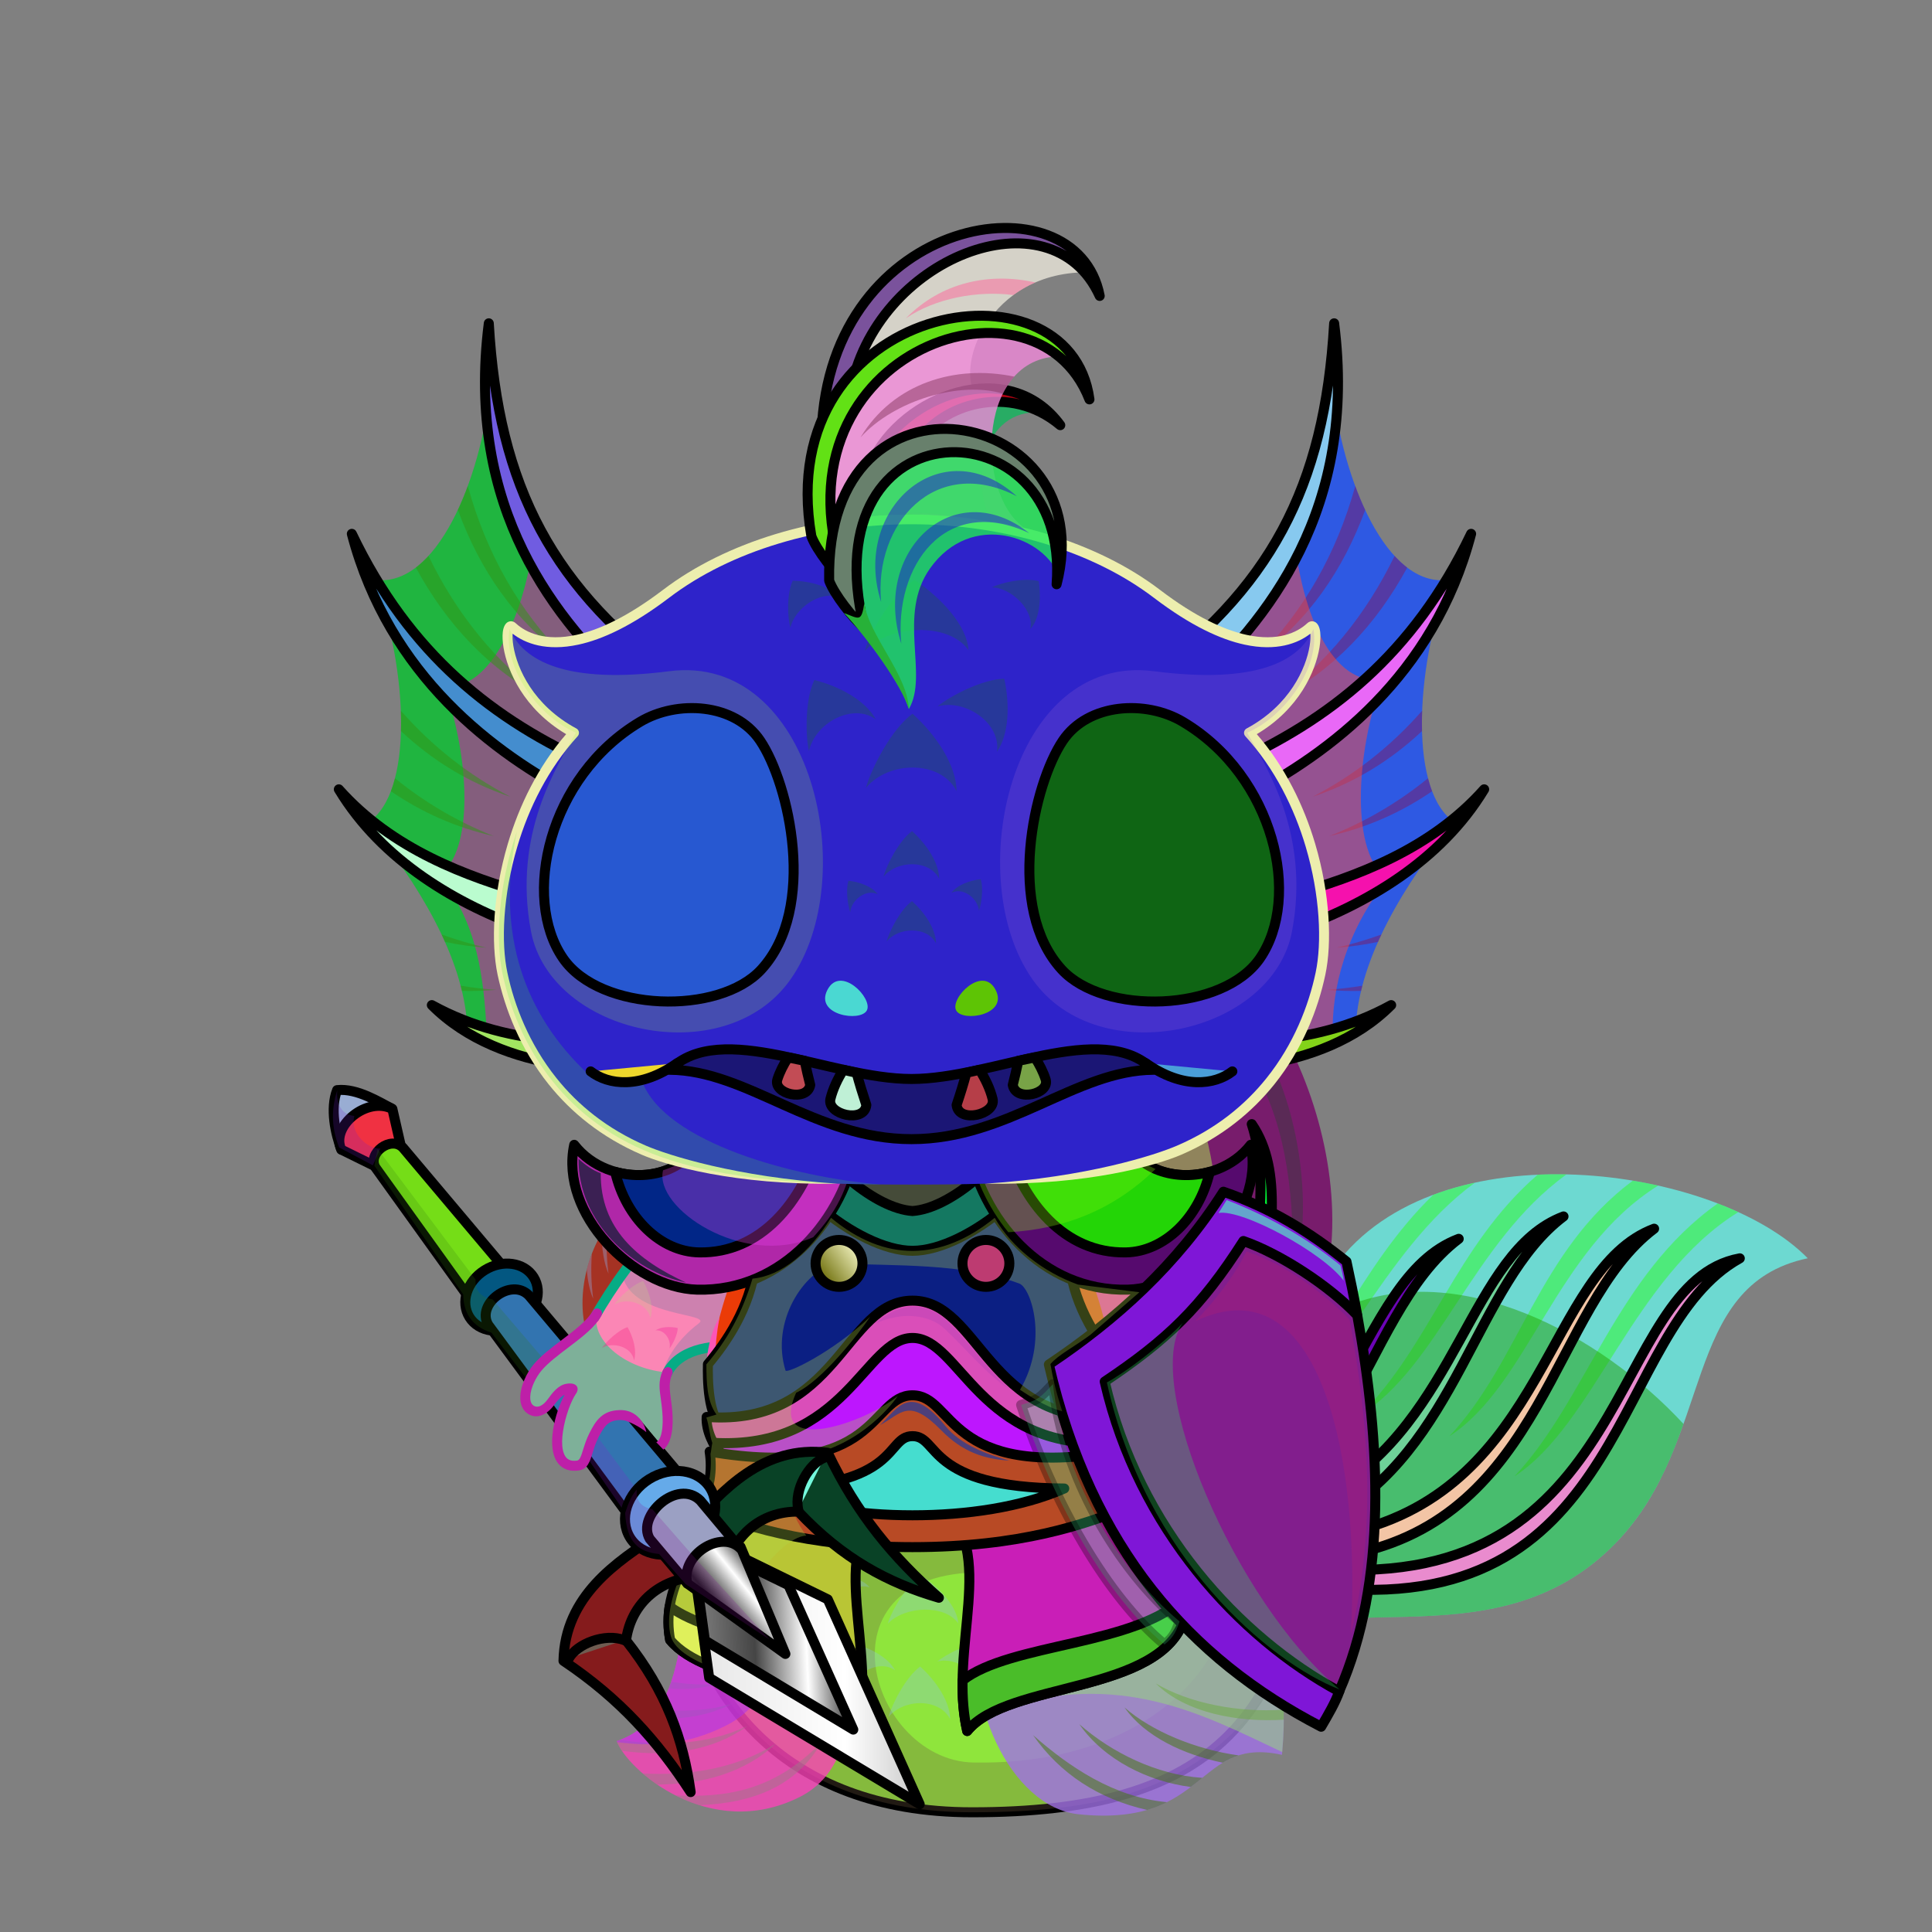 <?xml version="1.0" encoding="UTF-8"?><!DOCTYPE svg PUBLIC "-//W3C//DTD SVG 1.1//EN" "http://www.w3.org/Graphics/SVG/1.1/DTD/svg11.dtd"><!-- Creator: CorelDRAW X7 --><svg xmlns="http://www.w3.org/2000/svg" xmlns:xlink="http://www.w3.org/1999/xlink" xml:space="preserve" width="290mm" height="290mm" version="1.1" style="shape-rendering:geometricPrecision; text-rendering:geometricPrecision; image-rendering:optimizeQuality; fill-rule:evenodd; clip-rule:evenodd" viewBox="0 0 29000 29000">
 <rect x="0" y="0" width="29000" height="29000" fill="#808080" stroke="none"/>
 <defs>
  <style type="text/css">
   <![CDATA[
    .str3 {stroke:black;stroke-width:150;stroke-linecap:round;stroke-linejoin:round;stroke-opacity:0.302}
    .str0 {stroke:black;stroke-width:150}
    .str2 {stroke:black;stroke-width:150;stroke-linecap:round;stroke-linejoin:round}
    .str1 {stroke:black;stroke-width:150;stroke-linecap:round;stroke-linejoin:round}
    .fil42 {fill:none}
    .fil70 {fill:black}
    .fil65 {fill:white}
    .fil13 {fill:black;fill-rule:nonzero}
    .fil66 {fill:white;fill-rule:nonzero}
    .fil12 {fill:black;fill-opacity:0.2}
    .fil21 {fill:#000066;fill-opacity:0.2}
    .fil44 {fill:white;fill-opacity:0.2}
    .fil37 {fill:black;fill-opacity:0.302}
    .fil4 {fill:#000066;fill-opacity:0.302}
    .fil10 {fill:white;fill-opacity:0.302}
    .fil63 {fill:black;fill-opacity:0.4}
    .fil1 {fill:#FF8000;fill-opacity:0.502}
    .fil2 {fill:#FFFFCC;fill-opacity:0.502}
    .fil43 {fill:white;fill-opacity:0.702}
    .fil71 {fill:#FF6600;fill-opacity:0.8}
    .fil0 {fill:#FF9933;fill-opacity:0.8}
    .fil58 {fill:url(#id0)}
    .fil60 {fill:url(#id1)}
    .fil30 {fill:url(#id2)}
    .fil25 {fill:url(#id3)}
    .fil52 {fill:url(#id4)}
    .fil75 {fill:url(#id5)}
    .fil7 {fill:url(#id6)}
    .fil6 {fill:url(#id7)}
    .fil36 {fill:url(#id8)}
    .fil74 {fill:url(#id9)}
    .fil35 {fill:url(#id10)}
    .fil32 {fill:url(#id11)}
    .fil73 {fill:url(#id12)}
    .fil79 {fill:url(#id13)}
    .fil33 {fill:url(#id14)}
    .fil38 {fill:url(#id15)}
    .fil72 {fill:url(#id16)}
    .fil82 {fill:url(#id17)}
    .fil3 {fill:url(#id18)}
    .fil23 {fill:url(#id19)}
    .fil55 {fill:url(#id20)}
    .fil31 {fill:url(#id21)}
    .fil76 {fill:url(#id22)}
    .fil28 {fill:url(#id23)}
    .fil29 {fill:url(#id24)}
    .fil27 {fill:url(#id25)}
    .fil34 {fill:url(#id26)}
    .fil46 {fill:url(#id27)}
    .fil14 {fill:url(#id28)}
    .fil11 {fill:url(#id29)}
    .fil67 {fill:url(#id30)}
    .fil19 {fill:url(#id31)}
    .fil5 {fill:url(#id32)}
    .fil61 {fill:url(#id33)}
    .fil47 {fill:url(#id34)}
    .fil69 {fill:url(#id35)}
    .fil56 {fill:url(#id36)}
    .fil64 {fill:url(#id37)}
    .fil51 {fill:url(#id38)}
    .fil53 {fill:url(#id39)}
    .fil54 {fill:url(#id40)}
    .fil59 {fill:url(#id41)}
    .fil45 {fill:url(#id42)}
    .fil81 {fill:url(#id43)}
    .fil8 {fill:url(#id44)}
    .fil77 {fill:url(#id45)}
    .fil57 {fill:url(#id46)}
    .fil15 {fill:url(#id47)}
    .fil16 {fill:url(#id48)}
    .fil22 {fill:url(#id49)}
    .fil68 {fill:url(#id50)}
    .fil62 {fill:url(#id51)}
    .fil26 {fill:url(#id52)}
    .fil80 {fill:url(#id53)}
    .fil78 {fill:url(#id54)}
    .fil39 {fill:url(#id55)}
    .fil24 {fill:url(#id56)}
    .fil40 {fill:url(#id57)}
    .fil18 {fill:url(#id58)}
    .fil17 {fill:url(#id59)}
    .fil20 {fill:url(#id60)}
    .fil9 {fill:url(#id61)}
    .fil49 {fill:url(#id62)}
    .fil41 {fill:url(#id63)}
    .fil48 {fill:url(#id64)}
    .fil50 {fill:url(#id65)}
   ]]>
  </style>
  <linearGradient id="id0" gradientUnits="userSpaceOnUse" x1="12732.9" y1="16057.8" x2="12732.9" y2="16742.4">
   <stop offset="0" style="stop-opacity:1; stop-color:#B0B0B0"/>
   <stop offset="0.6" style="stop-opacity:1; stop-color:white"/>
   <stop offset="1" style="stop-opacity:1; stop-color:white"/>
  </linearGradient>
  <linearGradient id="id1" gradientUnits="userSpaceOnUse" xlink:href="#id0" x1="14631" y1="16057.8" x2="14631" y2="16742.4">
  </linearGradient>
  <linearGradient id="id2" gradientUnits="userSpaceOnUse" x1="12004.4" y1="17481.3" x2="15388.6" y2="17481.3">
   <stop offset="0" style="stop-opacity:1; stop-color:#1B1B1B"/>
   <stop offset="1" style="stop-opacity:1; stop-color:#3A3C3A"/>
  </linearGradient>
  <linearGradient id="id3" gradientUnits="userSpaceOnUse" x1="10033.6" y1="24178.6" x2="13275.6" y2="24178.6">
   <stop offset="0" style="stop-opacity:1; stop-color:#666600"/>
   <stop offset="0.322" style="stop-opacity:1; stop-color:#949636"/>
   <stop offset="0.651" style="stop-opacity:1; stop-color:#FFFFDB"/>
   <stop offset="1" style="stop-opacity:1; stop-color:#735C00"/>
  </linearGradient>
  <linearGradient id="id4" gradientUnits="userSpaceOnUse" x1="19114.6" y1="11524.7" x2="21413" y2="8445.67">
   <stop offset="0" style="stop-opacity:1; stop-color:#76B3F0"/>
   <stop offset="1" style="stop-opacity:1; stop-color:#C7E3FF"/>
  </linearGradient>
  <linearGradient id="id5" gradientUnits="userSpaceOnUse" xlink:href="#id4" x1="13225.6" y1="9224.68" x2="15156.6" y2="6637.92">
  </linearGradient>
  <linearGradient id="id6" gradientUnits="userSpaceOnUse" xlink:href="#id4" x1="20475.7" y1="22177.6" x2="22945" y2="18869.7">
  </linearGradient>
  <linearGradient id="id7" gradientUnits="userSpaceOnUse" xlink:href="#id4" x1="21112" y1="22808.4" x2="23977.7" y2="18969.5">
  </linearGradient>
  <linearGradient id="id8" gradientUnits="objectBoundingBox" x1="4.657%" y1="66.965%" x2="95.343%" y2="33.035%">
   <stop offset="0" style="stop-opacity:1; stop-color:#525752"/>
   <stop offset="1" style="stop-opacity:1; stop-color:#191919"/>
  </linearGradient>
  <linearGradient id="id9" gradientUnits="userSpaceOnUse" xlink:href="#id4" x1="12999.3" y1="8407.87" x2="15476.4" y2="5089.51">
  </linearGradient>
  <linearGradient id="id10" gradientUnits="userSpaceOnUse" x1="12310.6" y1="17289.6" x2="9136.91" y2="19032.9">
   <stop offset="0" style="stop-opacity:1; stop-color:#6C6C07"/>
   <stop offset="1" style="stop-opacity:1; stop-color:#F1F2BF"/>
  </linearGradient>
  <linearGradient id="id11" gradientUnits="userSpaceOnUse" x1="10781.8" y1="21268.2" x2="16611.3" y2="20962.7">
   <stop offset="0" style="stop-opacity:1; stop-color:#171717"/>
   <stop offset="0.388" style="stop-opacity:1; stop-color:#3F423F"/>
   <stop offset="0.659" style="stop-opacity:1; stop-color:#BEC9BD"/>
   <stop offset="0.8" style="stop-opacity:1; stop-color:#4C4E4C"/>
   <stop offset="1" style="stop-opacity:1; stop-color:#383838"/>
  </linearGradient>
  <linearGradient id="id12" gradientUnits="userSpaceOnUse" xlink:href="#id4" x1="13351.5" y1="6390.28" x2="15488.2" y2="3527.96">
  </linearGradient>
  <linearGradient id="id13" gradientUnits="userSpaceOnUse" x1="10425.8" y1="25184.1" x2="13804.9" y2="25184.1">
   <stop offset="0" style="stop-opacity:1; stop-color:#E6E6E6"/>
   <stop offset="0.671" style="stop-opacity:1; stop-color:white"/>
   <stop offset="1" style="stop-opacity:1; stop-color:#CACACA"/>
  </linearGradient>
  <linearGradient id="id14" gradientUnits="userSpaceOnUse" xlink:href="#id3" x1="10491.6" y1="22083.4" x2="16901.5" y2="22083.4">
  </linearGradient>
  <linearGradient id="id15" gradientUnits="userSpaceOnUse" xlink:href="#id10" x1="15059.4" y1="18986.8" x2="18279.2" y2="17335.7">
  </linearGradient>
  <linearGradient id="id16" gradientUnits="userSpaceOnUse" xlink:href="#id4" x1="13937.2" y1="7140.78" x2="15055.9" y2="5642.24">
  </linearGradient>
  <linearGradient id="id17" gradientUnits="userSpaceOnUse" x1="9870.49" y1="23533.1" x2="10953.2" y2="22656.3">
   <stop offset="0" style="stop-opacity:1; stop-color:#828282"/>
   <stop offset="0.349" style="stop-opacity:1; stop-color:#1A1A1A"/>
   <stop offset="0.612" style="stop-opacity:1; stop-color:white"/>
   <stop offset="0.788" style="stop-opacity:1; stop-color:#454545"/>
   <stop offset="1" style="stop-opacity:1; stop-color:#171717"/>
  </linearGradient>
  <linearGradient id="id18" gradientUnits="userSpaceOnUse" x1="10322.2" y1="24446.2" x2="19691.1" y2="24446.2">
   <stop offset="0" style="stop-opacity:1; stop-color:#4185C9"/>
   <stop offset="1" style="stop-opacity:1; stop-color:#C7E3FF"/>
  </linearGradient>
  <linearGradient id="id19" gradientUnits="userSpaceOnUse" x1="13681.9" y1="17688.3" x2="13681.9" y2="23042.1">
   <stop offset="0" style="stop-opacity:1; stop-color:#4185C9"/>
   <stop offset="0.502" style="stop-opacity:1; stop-color:#76B3F0"/>
   <stop offset="1" style="stop-opacity:1; stop-color:#C7E3FF"/>
  </linearGradient>
  <linearGradient id="id20" gradientUnits="userSpaceOnUse" x1="13681.9" y1="17781.3" x2="13681.9" y2="7794.34">
   <stop offset="0" style="stop-opacity:1; stop-color:#4185C9"/>
   <stop offset="0.278" style="stop-opacity:1; stop-color:#76B3F0"/>
   <stop offset="1" style="stop-opacity:1; stop-color:#C7E3FF"/>
  </linearGradient>
  <linearGradient id="id21" gradientUnits="userSpaceOnUse" xlink:href="#id3" x1="10605.8" y1="20835.1" x2="16787.2" y2="20835.1">
  </linearGradient>
  <linearGradient id="id22" gradientUnits="userSpaceOnUse" x1="10713.8" y1="22218.2" x2="13715.2" y2="23556.2">
   <stop offset="0" style="stop-opacity:1; stop-color:#CCCCCC"/>
   <stop offset="0.561" style="stop-opacity:1; stop-color:white"/>
   <stop offset="1" style="stop-opacity:1; stop-color:#CACACA"/>
  </linearGradient>
  <linearGradient id="id23" gradientUnits="userSpaceOnUse" xlink:href="#id11" x1="10666.5" y1="19818.2" x2="16726.6" y2="19500.5">
  </linearGradient>
  <linearGradient id="id24" gradientUnits="userSpaceOnUse" xlink:href="#id10" x1="12276.7" y1="18788.8" x2="15116.4" y2="16771.1">
  </linearGradient>
  <linearGradient id="id25" gradientUnits="userSpaceOnUse" xlink:href="#id3" x1="14117.4" y1="24193.8" x2="17799.4" y2="24193.8">
  </linearGradient>
  <linearGradient id="id26" gradientUnits="userSpaceOnUse" xlink:href="#id11" x1="11511.5" y1="22266" x2="15908" y2="22035.5">
  </linearGradient>
  <linearGradient id="id27" gradientUnits="userSpaceOnUse" xlink:href="#id10" x1="14501.4" y1="19143.1" x2="15097" y2="18784.3">
  </linearGradient>
  <linearGradient id="id28" gradientUnits="userSpaceOnUse" x1="17833.9" y1="19888.5" x2="18955.5" y2="21831.2">
   <stop offset="0" style="stop-opacity:1; stop-color:#CCCCCC"/>
   <stop offset="0.2" style="stop-opacity:1; stop-color:#CCCCCC"/>
   <stop offset="1" style="stop-opacity:1; stop-color:#FAFAFA"/>
  </linearGradient>
  <linearGradient id="id29" gradientUnits="userSpaceOnUse" x1="17288" y1="17562.9" x2="16615" y2="20728.9">
   <stop offset="0" style="stop-opacity:1; stop-color:#4185C9"/>
   <stop offset="0.788" style="stop-opacity:1; stop-color:#76B3F0"/>
   <stop offset="1" style="stop-opacity:1; stop-color:#76B3F0"/>
  </linearGradient>
  <linearGradient id="id30" gradientUnits="userSpaceOnUse" x1="17514" y1="14991.8" x2="17136" y2="10670.3">
   <stop offset="0" style="stop-opacity:1; stop-color:#33CC33"/>
   <stop offset="0.388" style="stop-opacity:1; stop-color:#33CC33"/>
   <stop offset="1" style="stop-opacity:1; stop-color:black"/>
  </linearGradient>
  <linearGradient id="id31" gradientUnits="userSpaceOnUse" x1="7618.59" y1="22140" x2="9860.07" y2="19975.4">
   <stop offset="0" style="stop-opacity:1; stop-color:#291C00"/>
   <stop offset="0.4" style="stop-opacity:1; stop-color:#2D240B"/>
   <stop offset="0.549" style="stop-opacity:1; stop-color:#948F82"/>
   <stop offset="0.651" style="stop-opacity:1; stop-color:#332B14"/>
   <stop offset="1" style="stop-opacity:1; stop-color:#241A00"/>
  </linearGradient>
  <linearGradient id="id32" gradientUnits="userSpaceOnUse" xlink:href="#id4" x1="21316.3" y1="23607.4" x2="24647.8" y2="19144.4">
  </linearGradient>
  <linearGradient id="id33" gradientUnits="userSpaceOnUse" xlink:href="#id30" x1="10227.9" y1="14991.8" x2="9849.8" y2="10670.3">
  </linearGradient>
  <linearGradient id="id34" gradientUnits="userSpaceOnUse" xlink:href="#id18" x1="9589.46" y1="9926.66" x2="7935.44" y2="5346.3">
  </linearGradient>
  <linearGradient id="id35" gradientUnits="userSpaceOnUse" x1="16938.2" y1="10828.2" x2="16938.2" y2="14452.3">
   <stop offset="0" style="stop-opacity:1; stop-color:black"/>
   <stop offset="1" style="stop-opacity:1; stop-color:#008700"/>
  </linearGradient>
  <linearGradient id="id36" gradientUnits="userSpaceOnUse" x1="13681.9" y1="17098.6" x2="13681.9" y2="15750.6">
   <stop offset="0" style="stop-opacity:1; stop-color:#FF9999"/>
   <stop offset="1" style="stop-opacity:1; stop-color:#4D0000"/>
  </linearGradient>
  <linearGradient id="id37" gradientUnits="userSpaceOnUse" xlink:href="#id35" x1="10425.7" y1="10828.2" x2="10425.7" y2="14452.3">
  </linearGradient>
  <linearGradient id="id38" gradientUnits="userSpaceOnUse" xlink:href="#id4" x1="17258.7" y1="9435.2" x2="19944.1" y2="5837.76">
  </linearGradient>
  <linearGradient id="id39" gradientUnits="userSpaceOnUse" xlink:href="#id4" x1="20091.1" y1="13895.3" x2="21567.8" y2="11917">
  </linearGradient>
  <linearGradient id="id40" gradientUnits="userSpaceOnUse" xlink:href="#id4" x1="19506.9" y1="16077.6" x2="20316.4" y2="14993.2">
  </linearGradient>
  <linearGradient id="id41" gradientUnits="userSpaceOnUse" xlink:href="#id0" x1="15451.9" y1="15872.1" x2="15451.9" y2="16431.2">
  </linearGradient>
  <linearGradient id="id42" gradientUnits="userSpaceOnUse" xlink:href="#id10" x1="12305.9" y1="19168.3" x2="12881.7" y2="18759.1">
  </linearGradient>
  <linearGradient id="id43" gradientUnits="userSpaceOnUse" xlink:href="#id17" x1="10159.8" y1="24418.5" x2="11642" y2="23218.2">
  </linearGradient>
  <linearGradient id="id44" gradientUnits="userSpaceOnUse" xlink:href="#id4" x1="20319.5" y1="20863.7" x2="21702.4" y2="19011.2">
  </linearGradient>
  <linearGradient id="id45" gradientUnits="userSpaceOnUse" x1="8419.5" y1="25014.6" x2="10619.9" y2="24916.1">
   <stop offset="0" style="stop-opacity:1; stop-color:#828282"/>
   <stop offset="0.561" style="stop-opacity:1; stop-color:white"/>
   <stop offset="1" style="stop-opacity:1; stop-color:#171717"/>
  </linearGradient>
  <linearGradient id="id46" gradientUnits="userSpaceOnUse" xlink:href="#id0" x1="11911.9" y1="15872.1" x2="11911.9" y2="16431.2">
  </linearGradient>
  <linearGradient id="id47" gradientUnits="userSpaceOnUse" x1="5019.77" y1="16918.6" x2="5868.61" y2="16697.1">
   <stop offset="0" style="stop-opacity:1; stop-color:#453700"/>
   <stop offset="0.29" style="stop-opacity:1; stop-color:#F2C94E"/>
   <stop offset="0.631" style="stop-opacity:1; stop-color:white"/>
   <stop offset="1" style="stop-opacity:1; stop-color:#FFCC00"/>
  </linearGradient>
  <linearGradient id="id48" gradientUnits="userSpaceOnUse" x1="5145.65" y1="17271.9" x2="5973.89" y2="16856.8">
   <stop offset="0" style="stop-opacity:1; stop-color:#453700"/>
   <stop offset="0.329" style="stop-opacity:1; stop-color:#F2C94E"/>
   <stop offset="0.71" style="stop-opacity:1; stop-color:white"/>
   <stop offset="1" style="stop-opacity:1; stop-color:#FFCC00"/>
  </linearGradient>
  <linearGradient id="id49" gradientUnits="userSpaceOnUse" x1="9529.97" y1="19888.5" x2="8408.35" y2="21831.2">
   <stop offset="0" style="stop-opacity:1; stop-color:#76B3F0"/>
   <stop offset="0.2" style="stop-opacity:1; stop-color:#76B3F0"/>
   <stop offset="1" style="stop-opacity:1; stop-color:#C7E3FF"/>
  </linearGradient>
  <linearGradient id="id50" gradientUnits="userSpaceOnUse" x1="17321.3" y1="15033.7" x2="17321.3" y2="10628.7">
   <stop offset="0" style="stop-opacity:1; stop-color:#33CC33"/>
   <stop offset="0.169" style="stop-opacity:1; stop-color:#6EFF6E"/>
   <stop offset="0.522" style="stop-opacity:1; stop-color:#33CC33"/>
   <stop offset="1" style="stop-opacity:1; stop-color:black"/>
  </linearGradient>
  <linearGradient id="id51" gradientUnits="userSpaceOnUse" xlink:href="#id50" x1="10042.5" y1="15033.7" x2="10042.5" y2="10628.7">
  </linearGradient>
  <linearGradient id="id52" gradientUnits="userSpaceOnUse" x1="14148.2" y1="24538.8" x2="17768.7" y2="23146.3">
   <stop offset="0" style="stop-opacity:1; stop-color:#525752"/>
   <stop offset="0.51" style="stop-opacity:1; stop-color:#474B47"/>
   <stop offset="1" style="stop-opacity:1; stop-color:#191919"/>
  </linearGradient>
  <linearGradient id="id53" gradientUnits="userSpaceOnUse" x1="10418.3" y1="24677.9" x2="12815.5" y2="24570.5">
   <stop offset="0" style="stop-opacity:1; stop-color:#828282"/>
   <stop offset="0.38" style="stop-opacity:1; stop-color:#454545"/>
   <stop offset="0.702" style="stop-opacity:1; stop-color:white"/>
   <stop offset="1" style="stop-opacity:1; stop-color:#171717"/>
  </linearGradient>
  <linearGradient id="id54" gradientUnits="userSpaceOnUse" x1="9506.47" y1="23138.6" x2="10610.5" y2="22277.9">
   <stop offset="0" style="stop-opacity:1; stop-color:#453700"/>
   <stop offset="0.388" style="stop-opacity:1; stop-color:#F2C94E"/>
   <stop offset="0.702" style="stop-opacity:1; stop-color:white"/>
   <stop offset="1" style="stop-opacity:1; stop-color:#FFCC00"/>
  </linearGradient>
  <linearGradient id="id55" gradientUnits="userSpaceOnUse" xlink:href="#id10" x1="15495.1" y1="23217" x2="20618.2" y2="20589.8">
  </linearGradient>
  <linearGradient id="id56" gradientUnits="userSpaceOnUse" xlink:href="#id8" x1="13042.1" y1="25069.1" x2="10267.1" y2="22616">
  </linearGradient>
  <linearGradient id="id57" gradientUnits="userSpaceOnUse" xlink:href="#id8" x1="20823.9" y1="20745.2" x2="16402.6" y2="23271.6">
  </linearGradient>
  <linearGradient id="id58" gradientUnits="userSpaceOnUse" xlink:href="#id54" x1="7085.31" y1="19817.2" x2="7972.07" y2="19125.9">
  </linearGradient>
  <linearGradient id="id59" gradientUnits="userSpaceOnUse" xlink:href="#id31" x1="5827.33" y1="19066.8" x2="7352.6" y2="17593.8">
  </linearGradient>
  <linearGradient id="id60" gradientUnits="userSpaceOnUse" xlink:href="#id29" x1="10916.9" y1="17558.9" x2="9907.76" y2="20732.9">
  </linearGradient>
  <linearGradient id="id61" gradientUnits="userSpaceOnUse" xlink:href="#id4" x1="18570.1" y1="18736.7" x2="19220" y2="18224.3">
  </linearGradient>
  <linearGradient id="id62" gradientUnits="userSpaceOnUse" xlink:href="#id18" x1="7168.47" y1="13649.7" x2="5900.33" y2="12162.6">
  </linearGradient>
  <linearGradient id="id63" gradientUnits="userSpaceOnUse" xlink:href="#id10" x1="18182.1" y1="22520.5" x2="20641.4" y2="21309.7">
  </linearGradient>
  <linearGradient id="id64" gradientUnits="userSpaceOnUse" xlink:href="#id18" x1="8198.51" y1="11669" x2="6001.61" y2="8301.31">
  </linearGradient>
  <linearGradient id="id65" gradientUnits="userSpaceOnUse" xlink:href="#id18" x1="7799.59" y1="15850.7" x2="7104.87" y2="15220.1">
  </linearGradient>
 </defs>
 <g id="Tail">
  <path class="fil0" d="M19373 20463c1486,-2083 74,-5734 -1633,-6575 208,1902 -2113,2118 -3091,3976 -1228,2335 537,4281 -225,5964 1849,-751 3788,-1739 4949,-3365z" style="fill:#760367"/>
  <path class="fil1" d="M17336 15250c-677,824 -2007,1322 -2687,2614 -1037,1971 60,3665 -32,5158 1182,-630 2275,-1420 3034,-2484 1067,-1495 641,-3796 -315,-5288z" style="fill:#a8ec4d"/>
  <path class="fil0" d="M20038 19003c1550,-2109 5736,-1507 7097,-116 -1915,403 -1385,2729 -2878,4270 -1878,1938 -4519,450 -5912,1728 141,-2037 483,-4236 1693,-5882z" style="fill:#68efe4"/>
  <path class="fil2" d="M21514 17934c200,-75 409,-135 624,-181 -1423,1044 -2051,2967 -3226,3693 1000,-984 1491,-2440 2602,-3512zm1567 -301c144,-7 288,-8 433,-5 -1414,1022 -1923,2889 -3105,3619 1061,-1044 1439,-2551 2672,-3614zm1428 89c128,21 256,46 381,74 -1550,967 -1944,2991 -3136,3764 1061,-1129 1333,-2776 2755,-3838zm1276 342c106,41 208,84 308,130 -1587,980 -2164,3191 -3362,3968 1084,-1154 1528,-3020 3054,-4098z" style="fill:#30fb26"/>
  <path class="fil3 str0" d="M10322 24098c237,1255 1368,3105 4269,3105 3550,0 5030,-1322 5100,-5298 -3434,1603 -3965,-310 -5859,-213 -832,217 -1664,434 -2496,650 -93,844 -921,912 -1014,1756z" style="fill:#8fe53c"/>
  <path class="fil4" d="M10322 24098c237,1255 1368,3105 4269,3105 2061,0 3414,-373 4448,-1816 -304,-70 -462,-660 -766,-730 -478,1019 -1763,1834 -3660,1799 -1635,-30 -2496,-3167 551,-2829 -246,-603 -492,-1206 -738,-1809 -1118,381 -2237,763 -3355,1144 -280,346 -685,561 -749,1136z" style="fill:#6f573f"/>
  <path class="fil1" d="M20206 19609c1689,-702 3796,394 5064,1765 -218,613 -493,1246 -1013,1783 -1800,1858 -4302,568 -5732,1583 -55,-30 -109,-61 -163,-91 122,-1583 379,-3247 1079,-4660 246,-143 501,-271 765,-380z" style="fill:#25a10c"/>
  <path class="fil5 str1" d="M20039 23841c4430,373 4139,-3880 6076,-4953 -1998,362 -1558,5018 -6266,4658 64,99 127,197 190,295z" style="fill:#e98bce"/>
  <path class="fil6 str1" d="M20261 23335c2923,-558 3034,-3735 4568,-4892 -1622,610 -1606,3885 -4568,4558l0 334z" style="fill:#f3c5a5"/>
  <path class="fil7 str1" d="M19952 22788c1929,-1025 2192,-3530 3517,-4529 -1402,528 -1581,3046 -3517,4154l0 375z" style="fill:#6ed198"/>
  <path class="fil8 str1" d="M20126 21280c589,-1013 1000,-2104 1770,-2685 -805,303 -1207,1265 -1770,2237l0 448z" style="fill:#6b04b6"/>
  <path class="fil9 str1" d="M18699 20088c99,-1167 388,-2297 90,-3215 486,711 263,1729 166,2849l-256 366z" style="fill:#02fb37"/>
  <path class="fil0" d="M12579 24220c0,0 658,2136 -576,2754 -1362,682 -2599,-420 -2745,-840 1345,-465 687,-2484 1572,-2930 583,339 1166,677 1749,1016z" style="fill:#fa42b8"/>
  <path class="fil2" d="M10500 27097c-127,-40 -248,-90 -361,-147 711,30 1457,-39 2194,-802 -383,675 -1043,915 -1833,949zm-637 -311c-79,-53 -151,-109 -216,-166 660,36 1390,-58 2001,-450 -446,424 -1080,616 -1785,616zm-528 -506c-36,-54 -62,-103 -77,-146 17,-6 34,-12 51,-19 616,98 1296,81 1908,-206 -505,366 -1171,471 -1882,371zm445 -494c36,-41 68,-84 98,-129 367,40 745,23 1115,-84 -363,185 -777,249 -1213,213zm258 -442c13,-33 25,-67 37,-101 236,40 479,53 726,29 -246,72 -502,95 -763,72z" style="fill:#9d7987"/>
  <path class="fil1" d="M9264 26150c-2,-5 -4,-11 -6,-16 1345,-465 687,-2484 1572,-2930l750 436c129,615 256,1792 -687,2264 -608,305 -1135,309 -1629,246z" style="fill:#a530f6"/>
  <path class="fil0" d="M14708 24230c-284,1244 445,2896 1484,3003 1954,202 1748,-1180 3051,-892 210,-2239 -836,-1801 -1086,-2636 -582,338 -2867,186 -3449,525z" style="fill:#a071e6"/>
  <path class="fil2" d="M17218 27168c110,-32 208,-72 298,-117 -800,-74 -1468,-531 -2009,-1006 406,583 988,959 1711,1123zm656 -345c60,-45 117,-92 173,-137 -689,-44 -1364,-383 -1846,-805 374,537 1035,860 1673,942zm480 -364c74,-45 152,-82 237,-110 -645,-90 -1301,-360 -1712,-720 305,439 892,709 1475,830zm916 -646c0,-52 0,-102 -2,-151 -680,50 -1425,-98 -1919,-393 448,445 1241,588 1921,544z" style="fill:#417805"/>
  <path class="fil1" d="M19246 26299c194,-2191 -841,-1764 -1089,-2594 -300,174 -1051,218 -1788,266 -537,738 -1098,1547 -1438,1703 1886,-634 3155,80 4315,625z" style="fill:#96db78"/>
  <path class="fil10" d="M15014 24150c94,-99 113,-303 85,-488 -149,-38 -380,15 -478,64 201,2 436,237 393,424zm-1960 -321c-80,-111 -278,-166 -465,-171 -64,140 -53,376 -22,481 37,-197 310,-386 487,-310zm382 1243c-104,-193 -371,-336 -626,-401 -94,194 -92,558 -55,728 61,-290 444,-497 681,-327zm948 -703c-17,-250 -268,-528 -552,-719 -236,154 -451,531 -506,723 251,-268 859,-295 1058,-4zm289 1035c125,-181 133,-487 75,-745 -218,3 -544,171 -680,281 289,-76 649,173 605,464zm-411 402c-3,-268 -211,-575 -450,-791 -213,157 -418,552 -475,757 232,-278 764,-285 925,34z" style="fill:#8cc0f0"/>
  <path class="fil2" d="M18914 16226c473,931 516,2078 484,2988 286,-820 186,-2189 -290,-3225 -83,82 -112,154 -194,237z" style="fill:#3d3840"/>
 </g>
 <g id="RightHand-Lizard4">
  <path class="fil11" d="M15421 17507c1371,-107 2467,1307 3017,2266 289,504 -937,1282 -1053,928 -133,-408 -583,-502 -1005,-495 -145,-773 -770,-2364 -959,-2699z" style="fill:#f147ac"/>
  <path class="fil12" d="M17408 20600c-414,-340 -751,-361 -1105,-375l143 -846c52,24 632,-96 684,-60 391,271 242,995 278,1281z" style="fill:#e667da"/>
  <path class="fil13" d="M16155 17514c-40,-12 -81,11 -93,50 -12,40 11,82 50,94 431,128 825,397 1169,724 463,440 838,982 1093,1427 50,87 177,12 129,-73 -261,-455 -643,-1010 -1119,-1462 -360,-342 -773,-624 -1229,-760zm1159 3210c13,39 55,61 95,48 39,-13 52,-64 39,-103 -48,-207 -228,-359 -429,-441 -192,-78 -421,-101 -641,-97 -41,1 -74,35 -73,76 1,41 35,74 76,74 202,-4 410,17 582,86 162,66 292,177 351,357z" style="fill:#a0d344"/>
 </g>
 <g id="RightPaw-Lizard0">
  <path class="fil14" d="M18407 19719c160,284 636,568 871,846 165,195 249,575 80,649 -149,66 -234,-108 -348,-218 -112,-108 -200,-191 -255,-121 94,89 123,234 200,476 89,279 3,682 -262,648 -142,-19 -126,-223 -244,-454 -92,-182 -171,-298 -384,-304 -138,-4 -217,58 -274,139 -100,142 -35,313 -193,347 -194,42 -272,-288 -250,-544 21,-247 62,-507 -9,-582 605,-42 1153,-458 1068,-882z" style="fill:#ec3164"/>
  <path class="fil13" d="M18467 19678c-21,-36 -66,-49 -102,-28 -36,20 -47,64 -27,100 13,23 28,49 44,71 107,145 280,276 455,408 150,114 301,228 399,344 84,99 164,261 169,392 2,54 -10,100 -40,126 -68,57 -155,5 -221,-85 -68,-94 -155,-212 -277,-234 -166,-31 -205,68 -150,146 72,103 161,338 196,566 16,103 19,202 2,282 -15,68 -43,121 -91,144 -30,16 -70,21 -122,14 -42,-5 -62,-72 -91,-165 -23,-73 -49,-158 -95,-248 -50,-98 -96,-179 -163,-239 -71,-65 -159,-102 -286,-106 -84,-3 -151,16 -206,47 -56,32 -97,75 -131,124 -50,70 -65,141 -78,204 -12,56 -22,104 -68,113 -16,3 -30,4 -42,3 -27,-2 -48,-16 -64,-38 -21,-29 -36,-71 -46,-120 -19,-94 -18,-208 -9,-310 5,-64 12,-117 19,-167 23,-169 45,-290 -27,-448 -17,-38 -66,-65 -103,-48 -38,17 -55,61 -38,99 54,119 39,232 20,377 -8,55 -16,114 -21,175 -9,113 -10,242 12,351 14,69 37,132 73,180 41,56 98,92 172,98 26,2 54,1 83,-5 143,-29 162,-120 185,-229 11,-49 22,-104 54,-149 23,-32 49,-61 82,-80 33,-18 75,-29 129,-28 86,3 144,27 189,67 49,45 88,113 130,197 41,80 65,157 86,224 45,147 78,252 215,270 83,10 152,-1 208,-29 93,-47 147,-136 170,-247 21,-99 19,-216 0,-336 -28,-188 -97,-388 -171,-523 42,11 114,93 156,151 101,141 269,235 415,116 71,-58 97,-147 93,-245 -6,-166 -98,-358 -204,-484 -109,-129 -266,-248 -423,-366 -189,-144 -378,-287 -460,-432z" style="fill:#611db9"/>
 </g>
 <g id="TridentDown">
  <animateTransform type="translate" values="0;0 100;0;0 100;0;0 100;0;0 100;0" dur="10" repeatCount="indefinite" additive="sum" attributeName="transform"/>
  <path class="fil15 str1" d="M5060 16363c304,-32 638,185 820,276 -259,207 -496,410 -755,617 -91,-235 -173,-619 -65,-893z" style="fill:#99add3"/>
  <path class="fil16 str1" d="M5123 17256c-165,-350 385,-806 767,-610 46,200 91,400 137,600 -116,94 -231,189 -347,284 -186,-92 -372,-183 -557,-274z" style="fill:#f03142"/>
  <path class="fil17 str1" d="M7051 19495c-472,-656 -943,-1313 -1415,-1970 -126,-213 232,-483 412,-298 508,602 1015,1204 1522,1806 -173,154 -346,308 -519,462z" style="fill:#75dd17"/>
  <path class="fil18 str1" d="M7275 19066c266,-166 595,-119 735,105 140,224 38,540 -228,706 -266,166 -595,119 -735,-105 -140,-224 -38,-540 228,-706z" style="fill:#035781"/>
  <path class="fil19 str1" d="M9447 22761l-2118 -2874c-186,-316 343,-715 610,-442l2249 2671 -741 645z" style="fill:#3274b0"/>
  <path class="fil12" d="M5709 17241c-181,8 -461,-223 -390,-490 -229,-23 -271,-237 -257,-387 -81,254 -100,538 29,860 169,89 337,179 505,268 38,-83 75,-167 113,-251z" style="fill:#721ecb"/>
  <path class="fil12" d="M5620 17498c16,-84 32,-168 48,-252 490,653 980,1307 1470,1960 -9,171 84,265 258,300 264,308 527,617 790,925 -86,98 -172,196 -259,293 -183,-240 -367,-481 -551,-721 -294,-94 -419,-295 -422,-572 -445,-644 -889,-1289 -1334,-1933z" style="fill:#347a0f"/>
  <path class="fil12" d="M8934 21520c208,279 416,558 624,838 -105,121 -160,234 -198,315 -176,-256 -352,-511 -528,-766 34,-129 68,-258 102,-387z" style="fill:#8d1cd2"/>
 </g>
 <g id="LeftHand-Lizard4">
  <animateTransform type="translate" values="0;0 100;0;0 100;0;0 100;0;0 100;0" dur="10" repeatCount="indefinite" additive="sum" attributeName="transform"/>
  <path class="fil0" d="M8933 20325c-426,-768 -45,-1741 279,-2042 -57,236 153,676 469,727 -14,463 158,452 144,916 -298,133 -595,266 -892,399z" style="fill:#ae1f0c"/>
  <path class="fil2" d="M8808 19059c21,-84 47,-165 76,-240 -16,225 -9,450 20,675 -49,-107 -83,-266 -96,-435zm224 -545c28,-47 57,-89 86,-127 -21,244 -16,488 16,731 -65,-142 -105,-378 -102,-604z" style="fill:#958cb2"/>
  <path class="fil20" d="M11943 17507c-1371,-107 -2467,1307 -3017,2266 -289,504 937,1282 1052,928 134,-408 584,-502 1006,-495 145,-773 770,-2364 959,-2699z" style="fill:#fb86b5"/>
  <path class="fil21" d="M9956 20600c414,-340 751,-361 1105,-375l-143 -846c-112,52 -705,-551 -1139,-610 -206,-28 -270,131 -427,405 164,600 1343,534 1138,689 -380,286 -520,624 -534,737z" style="fill:#166e98"/>
  <path class="fil13" d="M11209 17514c39,-12 81,11 93,50 12,40 -11,82 -50,94 -431,128 -825,397 -1169,724 -463,440 -838,982 -1093,1427 -50,87 -178,12 -129,-73 261,-455 643,-1010 1119,-1462 360,-342 773,-624 1229,-760zm-1159 3210c-13,39 -55,61 -95,48 -39,-13 -52,-64 -39,-103 48,-207 228,-359 429,-441 192,-78 420,-101 640,-97 42,1 75,35 74,76 -1,41 -35,74 -76,74 -202,-4 -410,17 -582,86 -162,66 -293,177 -351,357z" style="fill:#06ac85"/>
 </g>
 <g id="LeftPaw-Lizard0">
  <animateTransform type="translate" values="0;0 100;0;0 100;0;0 100;0;0 100;0" dur="10" repeatCount="indefinite" additive="sum" attributeName="transform"/>
  <path class="fil22" d="M8957 19719c-161,284 -636,568 -871,846 -165,195 -249,575 -80,649 148,66 234,-108 348,-218 112,-108 200,-191 255,-121 -94,89 -123,234 -200,476 -89,279 -3,682 262,648 142,-19 126,-223 244,-454 92,-182 171,-298 384,-304 112,-4 185,37 239,95l59 -44 316 381c85,-100 118,-313 103,-490 -21,-247 -62,-507 9,-582 -605,-42 -1153,-458 -1068,-882z" style="fill:#7eb099"/>
  <path class="fil13" d="M8897 19678c21,-36 66,-49 102,-28 36,20 47,64 27,100 -13,23 -28,49 -44,71 -107,145 -280,276 -455,408 -150,114 -301,228 -399,344 -84,99 -164,261 -169,392 -2,54 10,100 40,126 68,57 155,5 221,-85 68,-94 155,-212 277,-234 166,-31 205,68 150,146 -72,103 -162,338 -196,566 -16,103 -19,202 -2,282 15,68 43,121 91,144 30,16 70,21 122,14 42,-5 62,-72 91,-165 23,-73 49,-158 95,-248 50,-98 96,-179 163,-239 71,-65 159,-102 286,-106 84,-3 151,16 206,47 56,32 97,75 131,124 39,54 56,109 68,160 -104,-86 -259,-158 -327,-176l0 1c-21,-5 -46,-7 -74,-7 -86,3 -144,27 -189,67 -49,45 -88,113 -131,197 -40,80 -64,157 -85,224 -45,147 -78,252 -215,270 -83,10 -152,-1 -208,-29 -93,-47 -147,-136 -170,-247 -21,-99 -19,-216 -1,-336 29,-188 98,-388 172,-523 -43,11 -114,93 -156,151 -101,141 -269,235 -416,116 -70,-58 -96,-147 -92,-245 6,-166 98,-358 204,-484 109,-129 266,-248 423,-366 189,-144 378,-287 460,-432zm954 1971c14,-7 25,-17 35,-30 21,-29 36,-71 46,-120 19,-94 18,-208 9,-310 -5,-64 -12,-117 -19,-167 -23,-169 -45,-290 26,-448 17,-38 66,-65 104,-48 38,17 55,61 38,99 -54,119 -39,232 -20,377 8,55 16,114 21,175 9,113 10,242 -12,351 -14,69 -37,132 -73,180 -15,20 -31,37 -49,51 -35,-38 -70,-74 -106,-110z" style="fill:#be1fa8"/>
 </g>
 <g id="Body-Lizard4">
  <path class="fil23" d="M13682 23042c-1548,0 -2752,-290 -2993,-1956 -146,-1007 384,-2270 980,-3398 748,64 1420,73 2013,73 593,0 1265,-9 2013,-73 596,1128 1126,2391 980,3398 -242,1666 -1445,1956 -2993,1956z" style="fill:#fc4608"/>
  <path class="fil21" d="M11837 22758c-601,-267 -1017,-766 -1148,-1672 -75,-519 29,-1106 229,-1707 116,-134 526,-283 519,-177 -121,1940 11,3269 400,3556z" style="fill:#a61305"/>
  <path class="fil13" d="M11012 22052c-250,-321 -348,-641 -397,-955 -59,-377 -24,-998 184,-1319 -78,420 -93,905 -36,1298 50,341 104,571 249,976z" style="fill:#fc55b7"/>
  <path class="fil12" d="M15527 22758c601,-267 1016,-766 1148,-1672 75,-519 -29,-1106 -229,-1707 -187,-255 -382,-290 -375,-178 115,1926 -157,3271 -544,3557z" style="fill:#85b9ce"/>
  <path class="fil13" d="M16352 22052c250,-321 347,-641 397,-955 59,-377 24,-998 -184,-1319 78,420 93,905 36,1298 -50,341 -104,571 -249,976z" style="fill:#0245aa"/>
 </g>
 <g id="Armor">
  <animateTransform type="translate" values="0;0 100;0;0 100;0;0 100;0;0 100;0" dur="10" repeatCount="indefinite" additive="sum" attributeName="transform"/>
  <path class="fil24 str2" d="M13276 22560c-869,739 -112,2161 -401,3423 -609,-755 -2273,-709 -2816,-1367 -177,-979 634,-1509 790,-2541 491,-124 1039,-248 1530,-373 299,286 598,572 897,858z" style="fill:#b9c535"/>
  <path class="fil25 str2" d="M13276 22560c-148,126 -249,272 -316,433 6,-223 39,-431 121,-618l195 185zm-331 2736c0,231 -18,461 -70,687 -609,-755 -2273,-709 -2816,-1367 -33,-180 -32,-345 -8,-501 689,509 2241,533 2894,1181z" style="fill:#f3fa63"/>
  <path class="fil26 str2" d="M14117 22560c869,739 112,2161 401,3423 609,-755 2910,-544 3264,-1697 178,-979 -1082,-1179 -1238,-2211 -491,-124 -1039,-248 -1530,-373 -299,286 -598,572 -897,858z" style="fill:#c91eb7"/>
  <path class="fil27 str2" d="M14117 22560c111,94 195,199 258,314 -10,-166 -39,-323 -95,-469l-163 155zm331 2664c-3,255 13,510 70,759 609,-755 2910,-544 3264,-1697 22,-117 22,-222 7,-319 -706,735 -2628,692 -3341,1257z" style="fill:#4abd29"/>
  <path class="fil28 str2" d="M13697 18299c-450,-142 -900,-283 -1350,-424 -186,366 -825,757 -1010,1123 -82,635 -432,1147 -711,1479 -4,201 -7,806 237,967 919,0 1914,0 2834,0 919,0 1914,0 2833,0 245,-161 241,-766 237,-967 -279,-332 -629,-844 -711,-1479 -185,-366 -824,-757 -1010,-1123 -450,141 -900,282 -1349,424z" style="fill:#0b1f83"/>
  <path class="fil29 str2" d="M13697 16785c-754,0 -1508,0 -2261,0 104,893 1439,1990 2261,1990 821,0 2156,-1097 2260,-1990 -753,0 -1507,0 -2260,0z" style="fill:#147861"/>
  <path class="fil30 str2" d="M13697 16785l-1693 0c361,700 1144,1355 1693,1393 548,-38 1331,-693 1692,-1393l-1692 0z" style="fill:#454b39"/>
  <path class="fil31 str2" d="M13697 19523c-1023,0 -1118,1891 -3090,1746 -12,198 99,459 262,585 970,368 1925,403 2828,31 902,372 1857,337 2827,-31 163,-126 274,-387 262,-585 -1972,145 -2067,-1746 -3089,-1746z" style="fill:#da4eb9"/>
  <path class="fil32 str2" d="M10706 21657c44,78 99,148 163,197 970,368 1925,403 2828,31 902,372 1857,337 2827,-31 64,-49 119,-119 163,-197 -1988,112 -2276,-1574 -2990,-1574 -715,0 -1003,1686 -2991,1574z" style="fill:#bd16fe"/>
  <path class="fil33 str2" d="M13697 20944c-635,0 -501,1280 -3045,845 42,270 8,577 -160,847 606,238 1577,587 3205,587 1627,0 2598,-349 3204,-587 -168,-270 -202,-577 -160,-847 -2544,435 -2410,-845 -3044,-845z" style="fill:#b84a25"/>
  <path class="fil34 str2" d="M13697 21557c-413,0 -161,774 -2252,786 641,282 1446,402 2252,402 805,0 1636,-120 2278,-402 -2091,-12 -1866,-786 -2278,-786z" style="fill:#45ddcf"/>
  <path class="fil35 str2" d="M8619 17184c526,677 1731,593 1941,-221 766,76 1532,151 2297,227 -183,1082 -1095,2204 -2395,2168 -954,-26 -2064,-1139 -1843,-2174z" style="fill:#b027a8"/>
  <path class="fil36 str2" d="M9234 17590c548,154 1179,-58 1326,-627l1748 173c-263,910 -892,1681 -1816,1663 -569,-10 -1095,-508 -1258,-1209z" style="fill:#012687"/>
  <path class="fil37" d="M9953 17566c321,-104 512,-248 607,-603 504,50 1007,100 1510,149 255,63 511,125 766,187 -124,583 -284,894 -629,1272 -1061,464 -2395,-440 -2254,-1005z" style="fill:#ef45f6"/>
  <path class="fil38 str2" d="M18774 17184c-526,677 -1731,593 -1941,-221 -766,76 -1531,151 -2297,227 183,1082 1095,2204 2395,2168 954,-26 2064,-1139 1843,-2174z" style="fill:#560a6e"/>
  <path class="fil36 str2" d="M18159 17590c-548,154 -1179,-58 -1326,-627l-1748 173c263,910 892,1681 1816,1663 569,-10 1095,-508 1258,-1209z" style="fill:#23d506"/>
  <path class="fil37" d="M17345 17547c-245,-105 -439,-300 -512,-584 -766,76 -1531,151 -2297,227 77,458 286,924 599,1306 824,-45 1572,-327 2210,-949z" style="fill:#84f70f"/>
  <path class="fil39 str2" d="M19831 25919c-1966,-1018 -3448,-2673 -4087,-5437 1013,-678 1921,-1496 2620,-2594 705,245 1282,594 1847,1048 56,258 110,520 158,785 -87,1885 -174,3769 -261,5654 -62,179 -174,368 -277,544z" style="fill:#7f16d7"/>
  <path class="fil40" d="M20373 19743c349,1909 458,3983 -272,5646 -1498,-809 -3013,-2445 -3519,-4651 927,-621 1443,-1107 2082,-2110 541,187 1279,662 1709,1115z" style="fill:#1f9368"/>
  <path class="fil41" d="M19092 22253l0 0zm800 -1702c-222,0 -233,-305 -56,-305 70,0 136,72 153,146 15,67 -37,159 -97,159zm-800 1702l-92 263c-144,499 73,1160 550,1407 806,417 1340,-346 906,-834 -178,-200 -428,-143 -522,-19 -103,135 43,406 171,261 25,-29 37,-60 58,-77 14,-11 15,-11 33,-15 113,61 121,138 59,237 -182,286 -530,113 -636,-199 -82,-242 14,-385 187,-471 78,-39 150,-61 233,-111 141,-85 267,-190 319,-370 73,-254 -23,-529 -207,-728 -252,-274 -377,-279 -540,-439 -81,-80 -117,-110 -179,-219 -63,-111 -66,-221 7,-281 243,402 545,242 567,248 26,7 148,99 180,121l180 122c28,18 67,41 95,56 42,22 88,47 136,63l-43 -351c-67,-39 -124,-94 -190,-174 -28,-36 -42,-54 -65,-93 -50,-85 -6,-74 -16,-181 -4,-49 -12,-33 6,-64 16,-29 39,-53 17,-110 -45,-120 -138,-80 -163,-144 -12,-30 40,-129 -84,-206 -125,-79 -172,33 -192,50 -81,-40 -9,-25 -112,-137 -108,-117 -253,-73 -302,16 -38,70 -43,76 -27,193 -18,4 -18,7 -40,9 -19,-57 -73,-114 -116,-142 -148,-98 -322,65 -283,220 12,44 32,63 44,101 -10,22 -24,30 -42,45 -52,-36 -103,-68 -184,-38 -54,20 -88,61 -111,111 -52,111 8,218 101,296 77,63 -37,42 -85,103 -25,33 -56,71 -53,128 5,114 107,222 198,224 13,97 -97,98 -45,237 32,85 110,139 191,139 4,19 76,200 85,215 -381,-95 -392,-325 -589,-387 -62,-19 -120,16 -159,45 -130,100 -146,339 -105,540 31,148 76,293 134,403 59,110 128,218 227,281 201,130 278,-323 498,-344z" style="fill:#32aa7f"/>
  <path class="fil42 str2" d="M20373 19743c349,1909 458,3983 -272,5646 -1498,-809 -3013,-2445 -3519,-4651 927,-621 1443,-1107 2082,-2110 541,187 1279,662 1709,1115z" style="fill:#821e8d"/>
  <path class="fil37" d="M12545 18963c-486,115 -979,881 -754,1609 17,53 698,-267 1270,-807 -178,264 -723,961 -1110,1140 -437,961 1036,455 1524,50 -103,157 -660,846 -1575,918 -161,402 -70,794 202,1178 -414,2 -1515,1325 -682,2188 -109,-30 -1230,-244 -1350,-677 -161,-580 438,-1453 566,-1804 35,-97 -100,-100 -134,-112 114,-223 190,-523 163,-819 12,-56 15,-112 27,-168 -42,-127 -48,-255 -89,-382 50,-14 100,-29 151,-44 -145,-204 -149,-478 -151,-754 317,-367 540,-777 692,-1286 443,-43 854,-396 1179,-913 807,670 1650,655 2457,0 260,452 733,816 1250,1002 307,39 615,77 922,115 -245,213 -490,426 -736,639 -256,190 -475,296 -600,439 42,228 70,369 177,709 -260,-66 -542,-265 -633,-323 432,-741 162,-1530 -10,-1594 -843,-314 -1863,-261 -2756,-304z" style="fill:#b1d849"/>
  <path class="fil37 str3" d="M17706 24339c-47,129 -77,229 -226,345 -861,-712 -1677,-2138 -2153,-3596 265,-74 288,-113 478,-312 148,1376 976,2790 1901,3563z" style="fill:#44f995"/>
  <path class="fil43" d="M8684 17394c103,95 212,173 333,217 -5,830 544,1303 1282,1641 -788,-161 -1623,-903 -1615,-1858z" style="fill:#0a1d30"/>
  <path class="fil43" d="M13140 19869c236,-227 685,-427 1101,-16 352,347 631,762 919,1007 -345,-224 -652,-605 -984,-917 -230,-217 -659,-256 -1036,-74z" style="fill:#c548b8"/>
  <path class="fil43" d="M13211 21391c264,-255 448,-640 978,12 233,287 636,432 962,521 -379,-22 -703,-129 -1022,-454 -490,-500 -598,-252 -918,-79z" style="fill:#203b9e"/>
  <path class="fil44" d="M17944 19831c300,-314 591,-684 765,-1047 555,188 1089,562 1547,1018 287,1549 412,3138 19,4736 154,-2559 -428,-5610 -2331,-4707z" style="fill:#cd2263"/>
  <circle class="fil45 str2" cx="12594" cy="18964" r="352"/>
  <path class="fil46 str2" d="M14799 18612c-194,0 -352,157 -352,352 0,194 158,352 352,352 195,0 352,-158 352,-352 0,-195 -157,-352 -352,-352z" style="fill:#bd3b71"/>
 </g>
 <g id="Ears-Lizard0">
 <animateTransform type="translate" values="0;0 100;0;0 100;0;0 100;0;0 100;0" dur="10" repeatCount="indefinite" additive="sum" attributeName="transform"/>
  <path class="fil0" d="M7366 5790c-152,1434 -818,3032 -1738,2914 501,1382 577,3190 -97,3638 755,933 1418,2024 1481,3043 692,381 1385,454 2077,531 300,-1792 601,-3585 901,-5377 -1557,-1362 -2526,-2914 -2624,-4749z" style="fill:#08c230"/>
  <path class="fil1" d="M8022 8026c-119,1119 -639,2366 -1357,2274 391,1079 451,2489 -76,2839 590,728 668,1541 717,2336 540,297 1520,393 2060,453 234,-1399 960,-3792 1194,-5191 -1215,-1063 -2127,-1525 -2538,-2711z" style="fill:#e809ba"/>
  <path class="fil47 str1" d="M7337 4853c144,2478 964,3998 2908,5402 -231,55 -463,110 -694,165 -1233,-1112 -2566,-2786 -2214,-5567z" style="fill:#705ce1"/>
  <path class="fil48 str1" d="M5281 8013c869,1814 2127,2801 3638,3471l-260 473c-1238,-646 -2817,-1806 -3378,-3944z" style="fill:#448dce"/>
  <path class="fil49 str1" d="M5086 11848c804,902 1904,1305 2897,1590l-31 526c-1091,-381 -2219,-1044 -2866,-2116z" style="fill:#bafccf"/>
  <path class="fil50 str1" d="M6482 15087c602,332 1240,479 1868,534l72 363c-695,-110 -1413,-368 -1940,-897z" style="fill:#a1e461"/>
  <path class="fil0" d="M19997 5790c152,1434 819,3032 1739,2914 -501,1382 -578,3190 97,3638 -756,933 -1419,2024 -1481,3043 -693,381 -1385,454 -2077,531 -300,-1792 -601,-3585 -901,-5377 1556,-1362 2526,-2914 2623,-4749z" style="fill:#1a4ffb"/>
  <path class="fil2" d="M20343 7296c46,125 95,245 149,359 -330,898 -847,1656 -1623,2223 702,-707 1193,-1567 1474,-2582zm590 1049c61,66 124,125 190,175 -466,856 -1101,1540 -1969,1989 757,-557 1350,-1279 1779,-2164zm414 2323c-4,104 -4,207 -2,306 -468,439 -1010,775 -1642,986 625,-325 1173,-756 1644,-1292zm88 1014c18,69 38,134 62,195 -463,316 -974,546 -1545,673 539,-213 1033,-502 1483,-868zm-699 2345c-18,37 -35,74 -52,111 -201,43 -407,72 -620,87 229,-53 453,-119 672,-198zm-287 769c-6,26 -13,52 -19,78 -169,4 -340,-1 -513,-16 179,-13 357,-33 532,-62z" style="fill:#7a1c67"/>
  <path class="fil1" d="M19421 8036c125,1180 571,2263 1329,2165 -412,1139 -476,2627 80,2997 -622,768 -846,1637 -825,2344 -570,314 -1535,536 -2105,599 -248,-1476 -949,-4064 -1196,-5540 1092,-683 2081,-1347 2717,-2565z" style="fill:#fb4d41"/>
  <path class="fil51 str1" d="M20026 4853c-143,2478 -963,3998 -2907,5402 231,55 462,110 694,165 1233,-1112 2566,-2786 2213,-5567z" style="fill:#87c9ef"/>
  <path class="fil52 str1" d="M22082 8013c-868,1814 -2127,2801 -3637,3471l259 473c1239,-646 2818,-1806 3378,-3944z" style="fill:#e968f7"/>
  <path class="fil53 str1" d="M22278 11848c-804,902 -1904,1305 -2897,1590l31 526c1091,-381 2218,-1044 2866,-2116z" style="fill:#f511ad"/>
  <path class="fil54 str1" d="M20882 15087c-602,332 -1240,479 -1868,534l-73 363c696,-110 1414,-368 1941,-897z" style="fill:#83d319"/>
  <path class="fil2" d="M7022 7296c-46,125 -96,245 -149,359 329,898 847,1656 1622,2223 -702,-707 -1193,-1567 -1473,-2582zm-590 1049c-61,66 -125,125 -190,175 466,856 1100,1540 1969,1989 -758,-557 -1351,-1279 -1779,-2164zm-415 2323c4,104 5,207 2,306 469,439 1010,775 1643,986 -626,-325 -1174,-756 -1645,-1292zm-88 1014c-17,69 -38,134 -61,195 462,316 974,546 1544,673 -538,-213 -1033,-502 -1483,-868zm700 2345c17,37 34,74 51,111 201,43 408,72 620,87 -229,-53 -453,-119 -671,-198zm286 769c7,26 13,52 19,78 169,4 340,-1 514,-16 -180,-13 -357,-33 -533,-62z" style="fill:#319414"/>
 </g>
 <g id="Copy_x0020_of_x0020_Head-Lizard5">
  <animateTransform type="translate" values="0;0 100;0;0 100;0;0 100;0;0 100;0" dur="10" repeatCount="indefinite" additive="sum" attributeName="transform"/>
  <path class="fil55" d="M13682 17781c-1487,0 -2914,-41 -4017,-516 -1362,-586 -1931,-1751 -2122,-2650 -177,-832 56,-2501 1073,-3615 -1089,-586 -1078,-1732 -921,-1586 281,259 993,497 2301,-500 965,-734 2339,-1120 3686,-1120 1347,0 2721,386 3686,1120 1308,997 2020,759 2301,500 157,-146 168,1000 -921,1586 1016,1114 1250,2783 1073,3615 -191,899 -760,2064 -2122,2650 -1103,475 -2530,516 -4017,516z" style="fill:#2e23ca"/>
  <path class="fil13" d="M12566 17767c-1536,26 -2569,-278 -2931,-433 -610,-263 -1064,-639 -1399,-1057 -427,-533 -657,-1132 -767,-1646 -100,-474 -71,-1210 153,-1964 170,-573 452,-1158 876,-1647 -638,-379 -882,-947 -940,-1300 -15,-93 -18,-172 -11,-231 9,-82 40,-137 85,-156 2,0 4,-1 6,-2 37,-12 74,-4 108,28 151,139 441,272 905,171 340,-74 768,-271 1300,-675 480,-366 1060,-646 1687,-837 650,-197 1350,-298 2044,-298 693,0 1394,101 2044,298 627,191 1207,471 1687,837 531,404 960,601 1300,675 464,101 754,-32 905,-171 34,-32 71,-40 107,-28 3,1 5,2 7,2 45,19 76,74 85,156 6,59 4,138 -11,231 -58,353 -302,921 -941,1300 424,489 707,1074 877,1647 224,754 253,1490 152,1964 -109,514 -339,1113 -766,1646 -335,418 -789,794 -1399,1057 -362,155 -1395,459 -2932,433 1522,-98 2546,-430 2872,-571 586,-252 1022,-613 1342,-1013 410,-512 632,-1088 737,-1583 96,-453 67,-1162 -149,-1891 -173,-581 -464,-1173 -906,-1658 -28,-31 -26,-78 5,-106 5,-5 10,-8 16,-11 647,-349 889,-901 944,-1238 12,-75 15,-138 11,-184 -188,147 -509,268 -988,164 -358,-77 -808,-283 -1359,-702 -466,-355 -1029,-628 -1640,-813 -635,-193 -1321,-292 -2000,-292 -679,0 -1365,99 -2000,292 -611,185 -1174,458 -1640,813 -552,419 -1001,625 -1359,702 -479,104 -800,-17 -988,-164 -4,46 -1,109 11,184 55,337 297,889 944,1238 6,3 11,6 16,11 31,28 33,75 5,106 -442,485 -734,1077 -906,1658 -217,729 -245,1438 -149,1891 105,495 327,1071 737,1583 320,400 756,761 1341,1013 327,141 1351,473 2872,571z" style="fill:#edeeae"/>
  <path class="fil21" d="M13226 17780c-1321,-12 -2571,-89 -3561,-515 -1362,-586 -1931,-1751 -2122,-2650 -108,-506 -63,-1324 217,-2137 -332,1564 136,2770 1059,3636 266,250 556,172 822,125 352,917 2298,1439 3585,1541z" style="fill:#3cef38"/>
  <path class="fil56 str1" d="M13682 16196c-1230,0 -2860,-902 -3630,-138 1162,6 2175,1041 3630,1041 1455,0 2468,-1035 3630,-1041 -770,-764 -2400,138 -3630,138z" style="fill:#1b1675"/>
  <path class="fil57 str1" d="M12079 15924c-84,-18 -167,-36 -249,-52 -68,106 -125,217 -161,329 -71,219 446,345 493,85 -32,-125 -60,-247 -83,-362z" style="fill:#c24c55"/>
  <path class="fil58 str1" d="M12858 16103c-66,-15 -132,-30 -199,-45 -87,138 -157,287 -194,437 -57,235 511,371 539,91 -56,-169 -106,-332 -146,-483z" style="fill:#bff0d6"/>
  <path class="fil42 str2" d="M10165 15959c-556,391 -1034,328 -1299,123" style="fill:#eed72c"/>
  <path class="fil59 str1" d="M15285 15924c84,-18 167,-36 249,-52 68,106 125,217 161,329 71,219 -446,345 -493,85 32,-125 60,-247 83,-362z" style="fill:#78a347"/>
  <path class="fil60 str1" d="M14506 16103c66,-15 132,-30 198,-45 87,138 158,287 195,437 57,235 -511,371 -540,91 57,-169 107,-332 147,-483z" style="fill:#b63e48"/>
  <path class="fil42 str2" d="M17199 15959c556,391 1033,328 1299,123" style="fill:#4a9ed8"/>
  <path class="fil10" d="M14281 13402c84,-116 269,-185 440,-205 44,134 11,369 -27,476 -15,-193 -244,-360 -413,-271zm-231 758c-3,-215 -169,-462 -361,-634 -171,125 -336,442 -381,606 186,-223 612,-228 742,28zm47 -970c-3,-242 -191,-520 -407,-715 -193,142 -378,500 -429,684 209,-251 690,-257 836,31zm-921 234c-84,-115 -269,-185 -440,-204 -44,134 -11,369 27,475 15,-192 244,-359 413,-271zm1183 -1548c-5,-394 -310,-846 -662,-1163 -314,230 -615,812 -699,1113 342,-410 1124,-419 1361,50zm605 -591c184,-267 195,-716 110,-1097 -321,6 -801,252 -1000,414 424,-112 954,255 890,683zm-1819 -489c-154,-283 -546,-494 -921,-589 -139,286 -136,821 -82,1070 91,-426 653,-730 1003,-481zm2320 -1355c139,-146 167,-446 126,-718 -220,-56 -560,22 -704,94 296,3 642,348 578,624zm-2882 -473c-119,-163 -409,-244 -684,-252 -94,206 -79,554 -34,709 56,-291 457,-569 718,-457zm1956 794c-25,-367 -395,-776 -812,-1058 -348,227 -664,781 -745,1064 370,-394 1263,-434 1557,-6z" style="fill:#186a2b"/>
  <path class="fil10" d="M9763 19791c52,-160 -10,-385 -109,-562 -159,51 -360,245 -435,356 194,-120 512,-16 544,206z" style="fill:#c8ca8c"/>
  <path class="fil10" d="M9517 20419c45,-142 -9,-341 -97,-498 -141,45 -320,217 -386,315 172,-106 454,-14 483,183z" style="fill:#f9147f"/>
  <path class="fil10" d="M9837 19971c82,-57 219,-62 336,-37 -1,98 -75,246 -124,307 33,-130 -81,-291 -212,-270z" style="fill:#f31097"/>
  <path class="fil43" d="M18291 18207c359,-60 1570,597 1879,1018 -6,-52 -32,-167 -48,-229 -511,-419 -1095,-746 -1709,-983 -41,64 -82,129 -122,194z" style="fill:#59e1c8"/>
  <path class="fil37" d="M17752 19858c-616,893 785,4184 2355,5501 -1048,-407 -2920,-1981 -3492,-4608 268,-145 826,-562 1137,-893z" style="fill:#32db64"/>
 </g>
 <g id="Copy_x0020_of_x0020_Eyes-Lizard9">
  <animateTransform type="translate" values="0;0 100;0;0 100;0;0 100;0;0 100;0" dur="10" repeatCount="indefinite" additive="sum" attributeName="transform"/>
  <path class="fil21" d="M7970 13978c-277,-1468 399,-2487 673,-2980 -588,-255 -1093,-1003 -994,-1557 206,482 854,833 2397,634 2149,-276 2898,3116 1813,4636 -989,1387 -3598,811 -3889,-733z" style="fill:#a0f948"/>
  <path class="fil61" d="M8452 14385c557,808 2343,858 2976,167 843,-919 420,-2785 -17,-3434 -381,-566 -1248,-614 -1803,-283 -1379,822 -1782,2642 -1156,3550z" style="fill:#22bc86"/>
  <path class="fil62" d="M8605 14560c16,15 33,29 50,43 415,-289 906,-584 1472,-830 -440,351 -797,709 -1086,1050 23,9 47,17 70,25 317,-304 678,-601 1090,-864 -237,299 -471,675 -645,1011 31,3 63,6 95,8 189,-279 420,-611 655,-865 -110,265 -220,624 -269,896 35,-3 71,-7 106,-11 76,-258 195,-603 318,-847l3 817c29,-7 58,-14 86,-22l78 -733 191 668c25,-10 50,-21 75,-32l-124 -711 366 613c22,-13 43,-27 65,-41l-319 -677 560 493c9,-8 18,-17 27,-26 10,-10 20,-21 30,-32l-549 -596 719 353c15,-27 29,-55 42,-84l-706 -436 757 218c12,-39 23,-78 34,-119l-778 -340 842 110c6,-29 11,-58 15,-88l-851 -196 887 14c3,-29 5,-59 8,-89l-901 -98 889 -65c2,-35 3,-70 4,-105l-899 -34 888 -120c-1,-39 -2,-79 -3,-118l-823 9 803 -159c-2,-35 -4,-71 -7,-106l-827 67 794 -258c-4,-41 -10,-81 -15,-120l-817 143 760 -309c-6,-33 -12,-66 -19,-99l-784 204 719 -366c-8,-32 -17,-63 -26,-94l-761 268 673 -445c-11,-29 -23,-58 -34,-85l-695 338 574 -568 -1 -2c-14,-21 -28,-41 -43,-60l-542 432 343 -624c-15,-11 -30,-21 -46,-31l-346 514 82 -643c-19,-7 -39,-14 -59,-19l-166 685c-34,-253 -94,-500 -170,-742 -18,0 -36,-1 -54,-1 64,316 102,632 119,947 -123,-328 -294,-629 -512,-905 -18,5 -36,9 -54,14 211,344 370,702 486,1071 -221,-345 -500,-653 -860,-910 -18,11 -36,22 -54,34 317,299 583,627 802,981 -339,-292 -712,-542 -1118,-747 -15,12 -28,24 -42,36 403,260 762,563 1080,903 -451,-283 -897,-497 -1338,-644 -10,12 -21,24 -31,36 476,209 910,472 1313,775 -479,-225 -1010,-367 -1556,-448 -10,16 -20,32 -31,49 531,152 1043,339 1500,585 -540,-170 -1092,-255 -1682,-243 -10,22 -20,44 -29,66 589,66 1156,206 1699,406 -616,-81 -1221,-98 -1828,-42 -5,18 -10,37 -15,55 639,1 1269,63 1845,208 -625,-30 -1284,4 -1914,135 -4,28 -7,56 -10,83 623,-56 1250,-76 1872,-49 -628,61 -1257,192 -1886,397 1,15 1,30 2,46 621,-147 1250,-239 1891,-264 -644,132 -1261,319 -1850,591 3,13 6,26 9,39 597,-213 1204,-334 1804,-423 -578,185 -1143,429 -1694,754 6,13 12,26 18,39 540,-260 1107,-475 1713,-629 -558,293 -1059,643 -1454,985z" style="fill:#8d3ddd"/>
  <path class="fil63" d="M11884 13506c132,-849 -173,-1942 -473,-2388 -381,-566 -1248,-614 -1803,-283 -830,495 -1306,1350 -1417,2151 444,-1198 1863,-1906 2450,-1715 818,265 1350,1061 1243,2235z" style="fill:#c396c8"/>
  <path class="fil64" d="M10509 10849c786,-157 909,588 988,1416 79,828 -239,1960 -829,2152 -590,192 -1308,-410 -1325,-1630 -17,-1221 380,-1780 1166,-1938z" style="fill:#f45610"/>
  <path class="fil65" d="M9311 13984c180,14 374,156 403,352 25,172 -73,413 -356,395 -284,-19 -405,-181 -405,-379 0,-198 161,-383 358,-368z" style="fill:#2f1144"/>
  <path class="fil66" d="M9118 12975c2,192 -190,344 -383,346 -192,2 -341,-155 -344,-348 -9,-722 550,-1654 1241,-1925 219,-86 452,0 484,153 46,149 -62,285 -215,400 -335,252 -735,808 -783,1374z" style="fill:#fcb991"/>
  <path class="fil65" d="M10946 10944c211,113 317,344 237,481 -81,138 -276,125 -516,76 -240,-49 -329,-257 -254,-458 74,-202 322,-213 533,-99z" style="fill:#693d4a"/>
  <circle class="fil65" transform="matrix(0.87 0.13 -0.13 0.87 11385.3 11608.1)" r="179"/>
  <path class="fil42 str0" d="M8452 14385c557,808 2343,858 2976,167 843,-919 420,-2785 -17,-3434 -381,-566 -1248,-614 -1803,-283 -1379,822 -1782,2642 -1156,3550z" style="fill:#2758d1"/>
  <path class="fil21" d="M19394 13978c277,-1468 -399,-2487 -673,-2980 588,-255 1093,-1003 994,-1557 -206,482 -854,833 -2397,634 -2149,-276 -2898,3116 -1813,4636 988,1387 3597,811 3889,-733z" style="fill:#a36ad4"/>
  <path class="fil67" d="M18912 14385c-557,808 -2343,858 -2976,167 -843,-919 -420,-2785 17,-3434 381,-566 1248,-614 1803,-283 1379,822 1782,2642 1156,3550z" style="fill:#4947f7"/>
  <path class="fil68" d="M18759 14560c-16,15 -33,29 -50,43 -415,-289 -906,-584 -1472,-830 440,351 797,709 1085,1050 -23,9 -46,17 -69,25 -317,-304 -678,-601 -1090,-864 237,299 471,675 645,1011 -32,3 -63,6 -95,8 -189,-279 -420,-611 -655,-865 110,265 220,624 269,896 -35,-3 -71,-7 -106,-11 -76,-258 -196,-603 -318,-847l-4 817c-28,-7 -57,-14 -85,-22l-78 -733 -191 668c-25,-10 -50,-21 -75,-32l124 -711 -366 613c-22,-13 -44,-27 -65,-41l319 -677 -560 493c-9,-8 -18,-17 -27,-26 -10,-10 -20,-21 -30,-32l549 -596 -720 353c-14,-27 -28,-55 -41,-84l705 -436 -756 218c-12,-39 -24,-78 -34,-119l778 -340 -843 110c-5,-29 -10,-58 -14,-88l851 -196 -887 14c-3,-29 -6,-59 -8,-89l901 -98 -889 -65c-2,-35 -3,-70 -4,-105l899 -34 -888 -120c1,-39 1,-79 3,-118l823 9 -804 -159c3,-35 5,-71 8,-106l827 67 -794 -258c4,-41 10,-81 15,-120l816 143 -760 -309c7,-33 13,-66 20,-99l784 204 -720 -366c9,-32 17,-63 26,-94l762 268 -673 -445c11,-29 23,-58 34,-85l694 338 -573 -568 1 -2c14,-21 28,-41 43,-60l542 432 -343 -624c15,-11 30,-21 46,-31l345 514 -81 -643c19,-7 39,-14 59,-19l166 685c34,-253 93,-500 169,-742 19,0 37,-1 55,-1 -64,316 -103,632 -119,947 123,-328 294,-629 512,-905 18,5 36,9 54,14 -211,344 -370,702 -486,1071 220,-345 500,-653 860,-910 18,11 36,22 54,34 -317,299 -584,627 -802,981 339,-292 711,-542 1118,-747 14,12 28,24 42,36 -403,260 -762,563 -1080,903 451,-283 897,-497 1338,-644 10,12 21,24 31,36 -476,209 -910,472 -1313,775 479,-225 1010,-367 1555,-448 11,16 21,32 31,49 -530,152 -1042,339 -1499,585 540,-170 1092,-255 1682,-243 10,22 19,44 29,66 -590,66 -1156,206 -1699,406 616,-81 1221,-98 1828,-42 5,18 10,37 15,55 -639,1 -1269,63 -1846,208 626,-30 1285,4 1915,135 4,28 7,56 10,83 -623,-56 -1250,-76 -1873,-49 629,61 1258,192 1887,397 -1,15 -2,30 -2,46 -621,-147 -1250,-239 -1891,-264 643,132 1261,319 1850,591 -3,13 -6,26 -9,39 -597,-213 -1204,-334 -1804,-423 578,185 1143,429 1694,754 -6,13 -12,26 -19,39 -539,-260 -1106,-475 -1712,-629 557,293 1059,643 1454,985z" style="fill:#66ae32"/>
  <path class="fil63" d="M15480 13506c-132,-849 173,-1942 473,-2388 381,-566 1248,-614 1803,-283 830,495 1306,1350 1417,2151 -444,-1198 -1864,-1906 -2450,-1715 -818,265 -1351,1061 -1243,2235z" style="fill:#6f40c9"/>
  <path class="fil69" d="M16855 10849c-786,-157 -909,588 -988,1416 -80,828 239,1960 829,2152 590,192 1308,-410 1325,-1630 17,-1221 -380,-1780 -1166,-1938z" style="fill:#e1f601"/>
  <path class="fil65" d="M18053 13984c-180,14 -374,156 -403,352 -25,172 73,413 356,395 284,-19 405,-181 405,-379 0,-198 -161,-383 -358,-368z" style="fill:#13ea33"/>
  <path class="fil66" d="M18246 12975c-2,192 190,344 383,346 192,2 341,-155 343,-348 10,-722 -549,-1654 -1241,-1925 -218,-86 -451,0 -484,153 -45,149 62,285 216,400 334,252 735,808 783,1374z" style="fill:#a1933d"/>
  <path class="fil65" d="M16418 10944c-211,113 -317,344 -237,481 80,138 276,125 516,76 240,-49 328,-257 254,-458 -75,-202 -322,-213 -533,-99z" style="fill:#440e23"/>
  <circle class="fil65" transform="matrix(-0.87 0.13 0.13 0.87 15978.6 11608.1)" r="179"/>
  <path class="fil42 str0" d="M18912 14385c-557,808 -2343,858 -2976,167 -843,-919 -420,-2785 17,-3434 381,-566 1248,-614 1803,-283 1379,822 1782,2642 1156,3550z" style="fill:#0f6514"/>
 </g>
 <g id="Nose-Lizard0">
  <animateTransform type="translate" values="0;0 100;0;0 100;0;0 100;0;0 100;0" dur="10" repeatCount="indefinite" additive="sum" attributeName="transform"/>
  <path class="fil70" d="M13012 15166c-94,181 -789,71 -592,-308 197,-378 686,127 592,308z" style="fill:#4ad8d2"/>
  <path class="fil70" d="M14352 15166c94,181 789,71 592,-308 -197,-378 -687,127 -592,308z" style="fill:#5ec405"/>
 </g>
 <g id="Hair-Lizard3">
 <animateTransform type="translate" values="0;0 100;0;0 100;0;0 100;0;0 100;0" dur="10" repeatCount="indefinite" additive="sum" attributeName="transform"/>
  <path class="fil71" d="M14881 7834c-341,-680 -86,-1770 830,-1634 -1144,-506 -1841,59 -2297,577 -305,347 -466,542 -638,1030 666,-181 1407,-112 2105,27z" style="fill:#12b75d"/>
  <path class="fil71" d="M14675 5963c-365,-401 144,-1915 1699,-1875 -970,-1191 -3692,-123 -3595,1666 -424,719 -611,1552 -324,2356 675,-494 1390,-2199 2220,-2147z" style="fill:#e9e6d9"/>
  <path class="fil2" d="M15211 4429c99,-72 209,-137 331,-189 -688,-155 -1412,-6 -1944,538 436,-300 1073,-419 1613,-349z" style="fill:#fe6599"/>
  <path class="fil72 str1" d="M13078 6953c469,-1029 2069,-1621 2837,-571 -755,-636 -1788,-326 -2160,286 -218,92 -460,193 -677,285z" style="fill:#ab0211"/>
  <path class="fil73 str1" d="M12764 5892c354,-2025 3010,-3058 3743,-1450 -347,-1826 -4064,-1236 -4174,2054 222,-328 329,-528 431,-604z" style="fill:#7a529c"/>
  <path class="fil0" d="M15366 7916c-741,-530 -696,-2629 611,-2565 -873,-872 -2334,-473 -3107,415 -561,645 -609,1629 -385,2329 -61,-315 881,-565 2881,-179z" style="fill:#ef88d8"/>
  <path class="fil2" d="M15053 5909c47,-95 104,-181 171,-256 -884,-184 -1814,97 -2307,912 508,-559 1501,-850 2136,-656z" style="fill:#85375f"/>
  <path class="fil74 str1" d="M12705 8758c-1262,-3423 2814,-4903 3648,-2763 -295,-2221 -4782,-1471 -4174,2054 79,211 354,560 526,709z" style="fill:#62e115"/>
  <path class="fil0" d="M13643 10641c299,-510 -179,-1409 317,-2109 620,-874 1734,-484 1948,145 82,-1627 -1188,-2244 -2137,-2009 -923,228 -1568,1763 -880,2747 305,382 527,615 752,1226z" style="fill:#1fea56"/>
  <path class="fil75 str1" d="M12972 9425c-828,-3402 3100,-3397 2888,-655 693,-2664 -3481,-3505 -3414,-54 79,211 354,560 526,709z" style="fill:#68806c"/>
  <path class="fil70" d="M12974 9054c68,485 649,1072 669,1590 -108,-351 -609,-1050 -975,-1443 233,91 261,137 306,-147z" style="fill:#27b138"/>
  <path class="fil2" d="M13529 9662c-447,-1388 788,-2557 1921,-1659 -1262,-593 -2034,490 -1921,1659zm-303 -626c-447,-1387 904,-2608 2037,-1587 -1230,-632 -2150,419 -2037,1587z" style="fill:#1d19d0"/>
 </g>
 <g id="TridentUp">
  <animateTransform type="translate" values="0;0 100;0;0 100;0;0 100;0;0 100;0" dur="10" repeatCount="indefinite" additive="sum" attributeName="transform"/>
  <path class="fil76 str1" d="M10336 22941c500,-566 1122,-1258 2088,-1135 442,928 985,1572 1669,2177 -764,-223 -1445,-586 -2110,-1293 -562,-8 -1022,365 -1133,1029 -171,-259 -343,-518 -514,-778z" style="fill:#094226"/>
  <path class="fil77 str1" d="M9887 23031c-633,412 -1409,925 -1429,1899 854,573 1411,1205 1909,1970 -109,-789 -367,-1515 -970,-2277 75,-557 511,-957 1184,-970 -231,-207 -462,-415 -694,-622z" style="fill:#851b1c"/>
  <path class="fil78 str1" d="M9743 22203c331,-207 741,-148 915,131 174,279 47,673 -284,879 -331,207 -741,149 -915,-130 -174,-279 -47,-673 284,-880z" style="fill:#65aae9"/>
  <polygon class="fil79 str1" points="10426,23585 10645,25184 13805,27082 12425,24007 10950,23286 "/>
  <polygon class="fil80 str1" points="10426,23497 10581,24624 12808,25962 11835,23794 10795,23286 "/>
  <path class="fil42 str2" d="M8539 24893c119,-216 542,-386 833,-273" style="fill:#6f5c51"/>
  <path class="fil42 str2" d="M12375 21880c-230,86 -461,480 -392,785" style="fill:#74f8dc"/>
  <polygon class="fil81 str1" points="10317,23769 11789,24826 11116,23218 10314,22810 10013,22967 "/>
  <path class="fil82 str1" d="M10317 23769l-564 -670c-205,-349 418,-910 758,-576l600 717c-283,-284 -902,99 -794,529z" style="fill:#9ba0c3"/>
  <path class="fil12" d="M9558 22358c-16,172 69,265 233,295 213,244 426,488 639,731 373,409 746,817 1119,1226 -420,-278 -839,-555 -1259,-833 -133,-150 -265,-300 -397,-451 -307,-30 -487,-171 -509,-615 46,-149 102,-273 174,-353z" style="fill:#830c98"/>
 </g>
</svg>